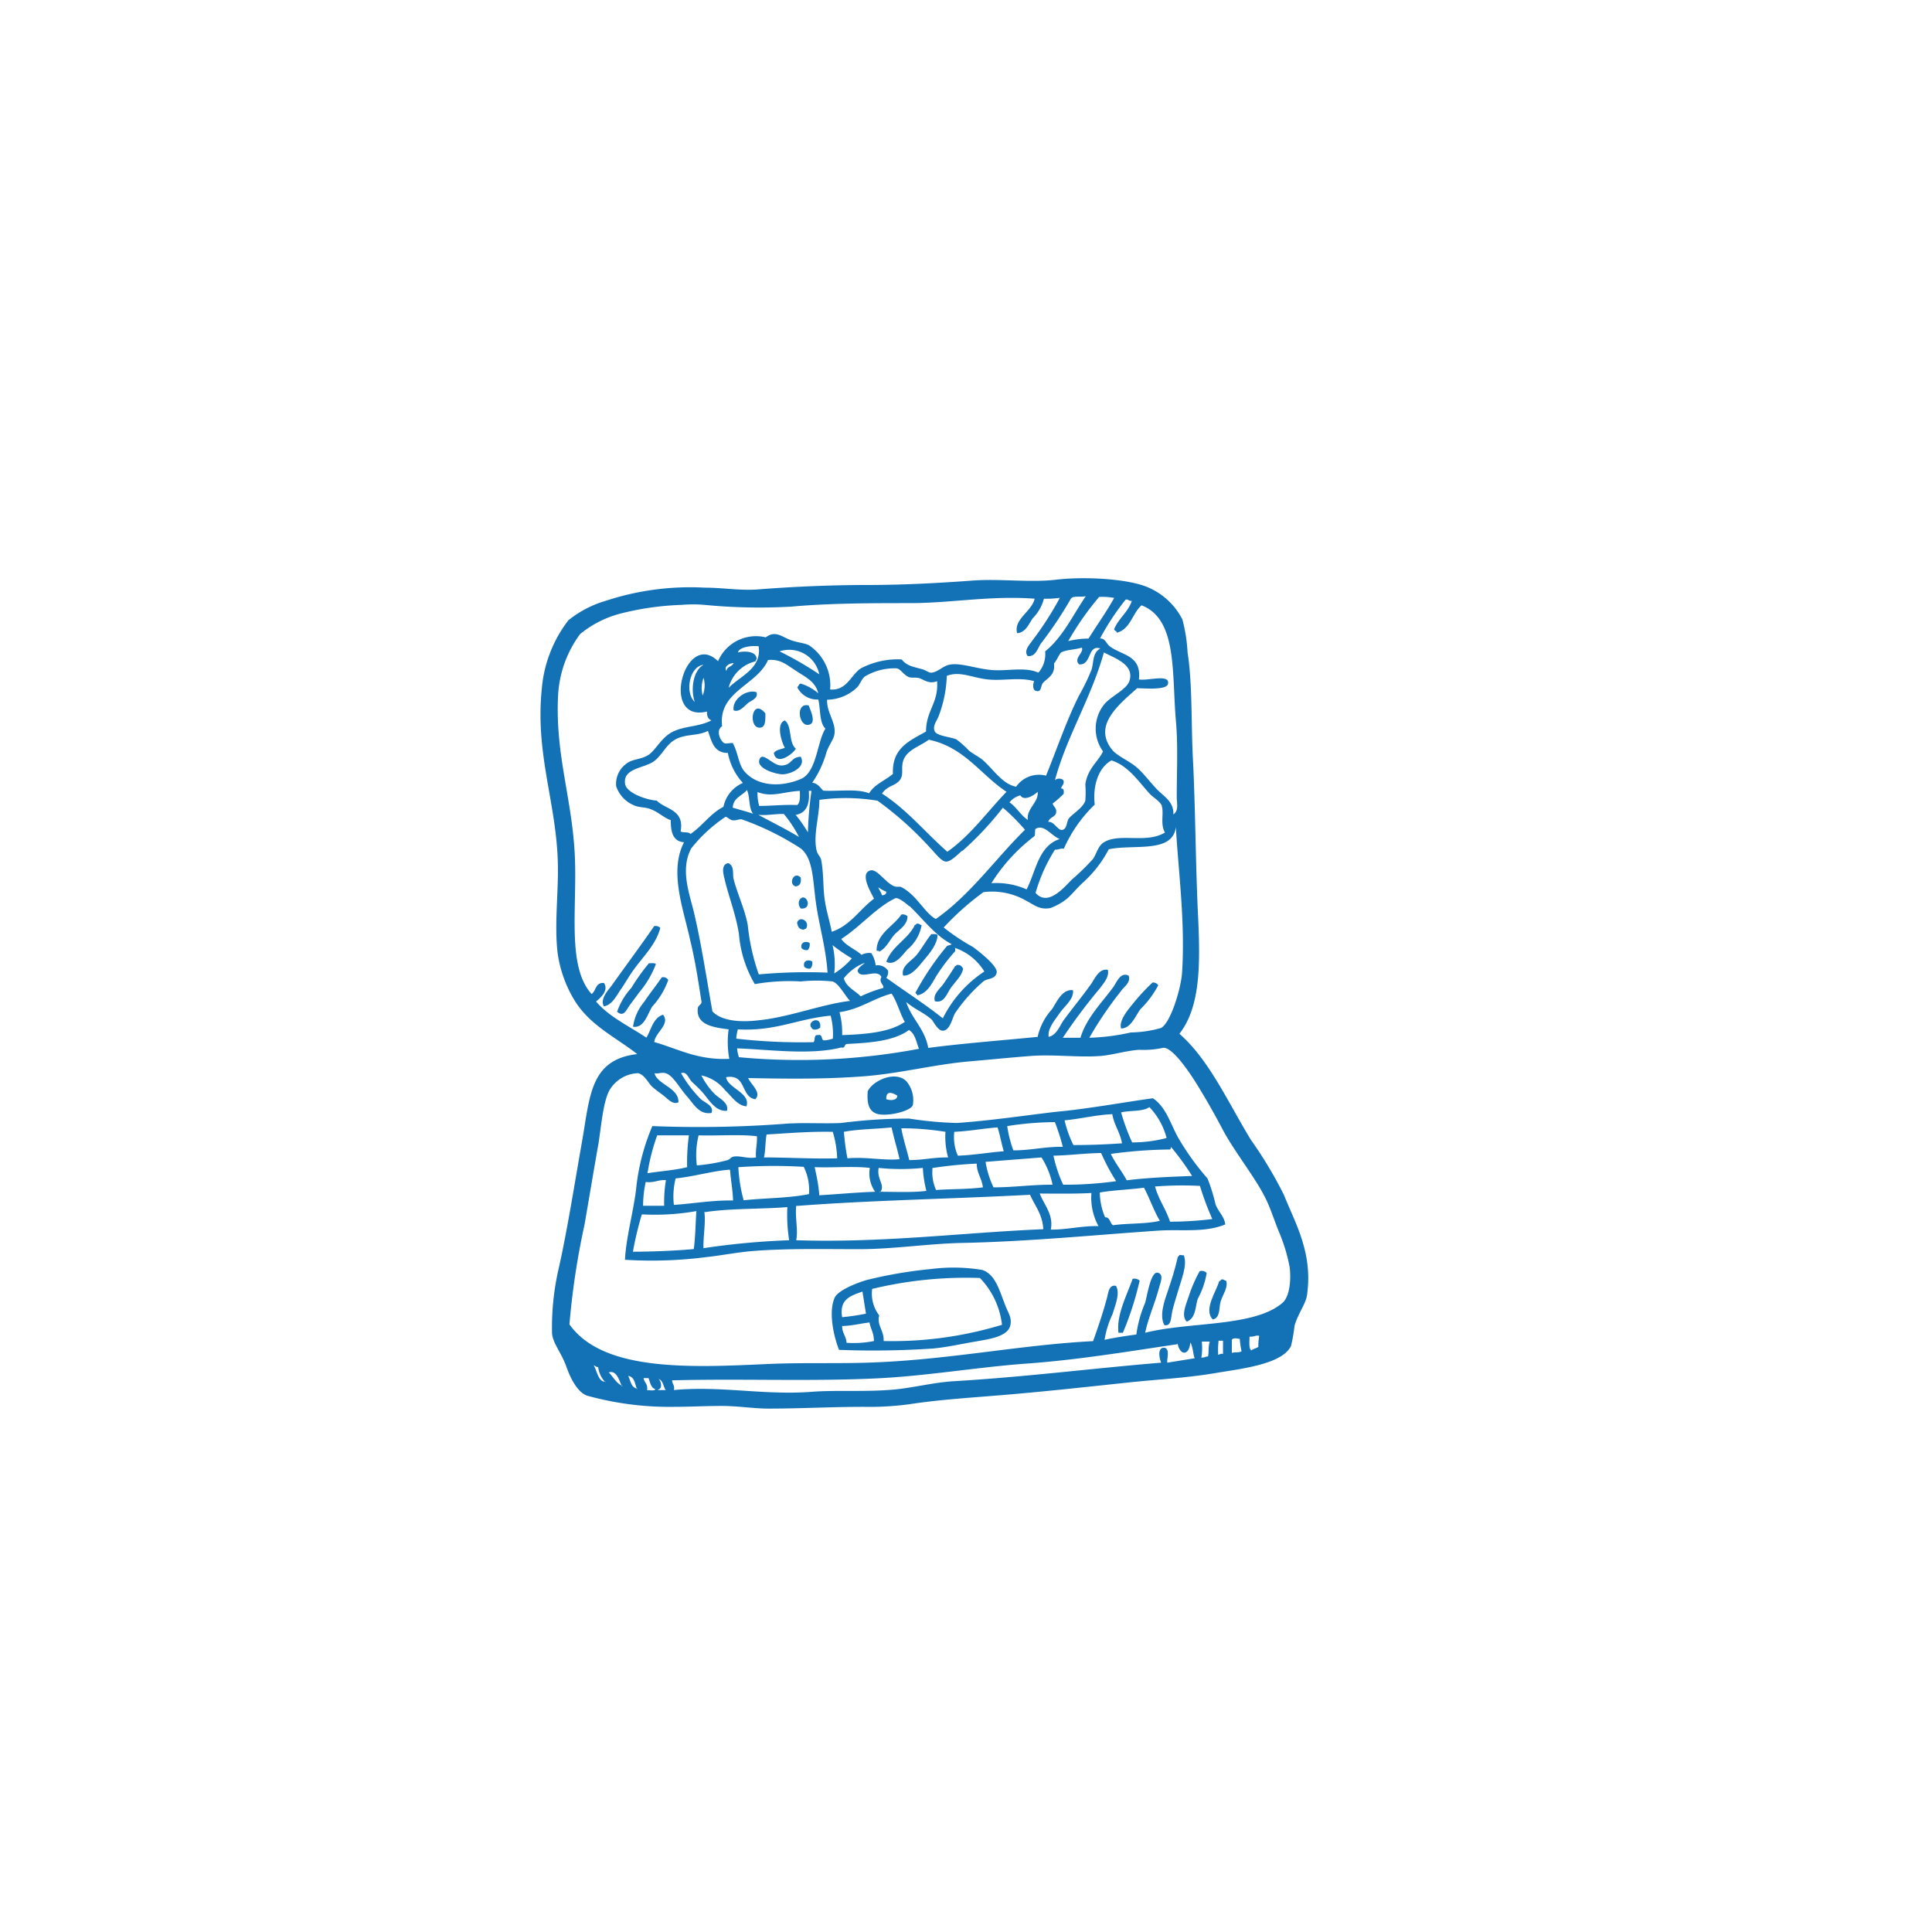 <svg id="s" xmlns="http://www.w3.org/2000/svg" viewBox="0 0 175 175"><defs><style>.cls-1{fill:#1371b6;fill-rule:evenodd;}</style></defs><title>3642 [Converted]</title><path class="cls-1" d="M68.53,62.7c.17.58-.5.75-.8,1s-.76.86-1.28.64C66.29,63.31,67.66,62.4,68.53,62.7Z"/><path class="cls-1" d="M73.25,63.9c.21.53.76,1.71-.08,1.76S72.05,63.61,73.25,63.9Z"/><path class="cls-1" d="M69.33,64.62c0,.68,0,1.19-.4,1.28C67.72,66.14,68.05,63.07,69.33,64.62Z"/><path class="cls-1" d="M71.09,65.26c.68.49.31,2,1,2.56-.29.49-1.74,1.58-2,.4.17-.31.62-.33,1-.48C70.8,67.25,70.26,65.52,71.09,65.26Z"/><path class="cls-1" d="M72.53,68.54c.49.88-.7,1.53-1.6,1.6-.72,0-2.36-.54-2.16-1.28.24-.93,1.2.5,2,.48C71.78,69.31,71.58,68.59,72.53,68.54Z"/><path class="cls-1" d="M72.53,79.49c.07.5-.09.77-.48.8C71.37,80.06,71.92,78.85,72.53,79.49Z"/><path class="cls-1" d="M72.53,82.29c-.33-.39-.18-.9.16-1C73.24,81.23,73.47,82.41,72.53,82.29Z"/><path class="cls-1" d="M82.2,83c0,.81-.78,1.21-1.2,1.68s-.71,1.2-1.36,1.52c0-.1-.14-.07-.24-.08,0-1.57,1.53-2.2,2.24-3.28A.6.6,0,0,1,82.2,83Z"/><path class="cls-1" d="M73,84.13c-.1,0-.15,0-.16.08-.44,0-.59-.27-.64-.64C72.44,82.88,73.43,83.48,73,84.13Z"/><path class="cls-1" d="M83.48,83.81A3.71,3.71,0,0,1,82.2,86c-.45.48-1.12,1.53-1.92,1.12.52-1.43,1.91-2,2.56-3.28,0-.09.16-.06.16-.16C83.25,83.61,83.31,83.76,83.48,83.81Z"/><path class="cls-1" d="M59.81,84.05c-.39,1.5-1.56,2.6-2.39,3.76-.43.58-.78,1.23-1.2,1.83S55.47,91,54.7,91.16c-.37-.69.36-1.42.72-1.91,1.23-1.74,2.62-3.59,3.83-5.36A.59.59,0,0,1,59.81,84.05Z"/><path class="cls-1" d="M84.92,84.69c0,.79-.69,1.64-1.2,2.24s-1.14,1.5-1.92,1.44c-.22-.86.75-1.31,1.2-1.84s.87-1.33,1.36-1.92C84.57,84.61,84.82,84.58,84.92,84.69Z"/><path class="cls-1" d="M73.33,85.41a.73.73,0,0,1-.16.64.62.62,0,0,1-.56-.16C72.45,85.35,73,85.2,73.33,85.41Z"/><path class="cls-1" d="M73.57,87.09a.76.76,0,0,1-.16.64.62.62,0,0,1-.56-.16C72.69,87,73.23,86.88,73.57,87.09Z"/><path class="cls-1" d="M59.41,87.33a8.76,8.76,0,0,1-1.51,2.56c-.24.34-.6.8-.88,1.19s-.53,1.09-1.12.56a6.12,6.12,0,0,1,1.28-2.15,18.92,18.92,0,0,1,1.6-2.24C59,87.26,59.3,87.2,59.41,87.33Z"/><path class="cls-1" d="M87.24,87.73c-.1.67-.74,1.21-1.12,1.76s-.61,1.42-1.44,1.2c-.2-.67.48-1.14.8-1.6s.71-1.07,1-1.52c0-.09.16-.06.16-.16C87,87.35,87.12,87.55,87.24,87.73Z"/><path class="cls-1" d="M60.53,88.77a7,7,0,0,1-1.44,2.39c-.44.67-.73,2-1.75,1.84a4.42,4.42,0,0,1,1-2.24c.51-.77,1.1-1.49,1.6-2.23A.53.53,0,0,1,60.53,88.77Z"/><path class="cls-1" d="M104.91,89.25a8.59,8.59,0,0,1-1.6,2.15c-.49.65-.86,1.75-1.76,1.76-.2-.67.48-1.52,1-2.16a18.9,18.9,0,0,1,1.84-2A.53.53,0,0,1,104.91,89.25Z"/><path class="cls-1" d="M74.29,93.08a.7.7,0,0,1-.64.16C72.81,92.59,74.45,91.84,74.29,93.08Z"/><path class="cls-1" d="M78.6,98.84c.49-1,2.56-1.9,3.52-.88a2.65,2.65,0,0,1,.56,2.16c-.24.54-2.2,1-3.12.8S78.52,99.85,78.6,98.84Zm1.68.72c.36.15,1,.12,1-.32C80.86,99,80.25,98.72,80.28,99.56Z"/><path class="cls-1" d="M104.43,99.48c1.27.85,1.62,2.47,2.4,3.76a23.56,23.56,0,0,0,2.55,3.51,16.75,16.75,0,0,1,.72,2.32c.23.67.82,1.13.88,1.84-1.88.77-4,.42-6.07.56-5.74.39-11.76,1-18,1.12-3.06.09-6.07.56-9.12.56s-6.4-.08-9.51.16c-1.46.11-2.91.41-4.32.56a38.86,38.86,0,0,1-7.35.24c.1-2,.72-4.15,1-6.32A19.53,19.53,0,0,1,59.09,102,104.41,104.41,0,0,0,71,101.8c1.74-.14,3.49,0,5.19-.08a47.65,47.65,0,0,1,6.16-.4,33.36,33.36,0,0,0,4.32.4c3-.21,6-.66,8.87-1C98.59,100.44,101.72,99.85,104.43,99.48Zm-.32.8c-.59.43-1.74.28-2.56.48a18.7,18.7,0,0,0,1,2.72,12.3,12.3,0,0,0,3.12-.4A6.33,6.33,0,0,0,104.11,100.28Zm-7.68,1.2a10,10,0,0,0,.8,2.24c1.49,0,3-.06,4.4-.16-.17-1-.71-1.64-.88-2.64C99.17,101,97.92,101.34,96.43,101.48Zm-5.19.56a10.66,10.66,0,0,0,.55,2.16c1.64,0,2.86-.35,4.48-.32a19.08,19.08,0,0,0-.72-2.24A28.84,28.84,0,0,0,91.24,102Zm-14.8.48a21.43,21.43,0,0,0,.32,2.4c1.69-.15,3.3.22,4.72.08-.22-1-.51-1.89-.72-2.88C79.34,102.27,77.76,102.27,76.44,102.52Zm5.2-.32c.18,1,.49,1.91.72,2.88,1.27,0,2.25-.26,3.52-.24a6.93,6.93,0,0,1-.24-2.32A25,25,0,0,0,81.64,102.2Zm4.8.32a4.17,4.17,0,0,0,.32,2.16c1.47-.05,2.75-.29,4.16-.4-.21-.7-.34-1.48-.56-2.16C89,102.22,87.82,102.46,86.44,102.52Zm-17,.24c-.13.64-.09,1.46-.24,2.08,2.26,0,4.33.14,6.63.08a9.12,9.12,0,0,0-.4-2.4C73.37,102.48,71.45,102.64,69.49,102.76Zm-9.91.08a18.3,18.3,0,0,0-.88,3.43c1.18-.19,2.5-.27,3.59-.55a18.65,18.65,0,0,1,.16-2.88Zm3.75,0a7.47,7.47,0,0,0-.16,2.72,15.62,15.62,0,0,0,2.8-.48c.23-.1.3-.29.56-.32.6-.09,1.25.22,2,.08-.06-.73.12-1.21.08-1.92C67,102.73,65.07,102.89,63.33,102.84Zm42.7,1.28a42,42,0,0,0-5.36.4c.41.86,1,1.57,1.44,2.39,1.87-.23,3.89-.32,5.92-.39a23.48,23.48,0,0,0-1.92-2.64A.43.43,0,0,1,106,104.12Zm-10.56.56a12.49,12.49,0,0,0,.88,2.63,33.05,33.05,0,0,0,4.8-.32,18,18,0,0,1-1.36-2.55C98.29,104.46,97,104.64,95.47,104.68Zm-6.15.56a8.69,8.69,0,0,0,.72,2.31c1.89,0,3.47-.25,5.35-.24a7.58,7.58,0,0,0-1-2.47Zm-4.8.55a3.86,3.86,0,0,0,.32,2c1.39-.1,2.92-.06,4.24-.24-.09-.82-.55-1.26-.56-2.15A37.92,37.92,0,0,0,84.52,105.79Zm-17.59-.07a13.73,13.73,0,0,0,.48,3c2-.21,4.13-.19,5.92-.56a4.76,4.76,0,0,0-.48-2.47A46.77,46.77,0,0,0,66.93,105.72Zm7.28,2.55c1.71-.1,3.36-.26,5.11-.32a2.89,2.89,0,0,1-.48-2.16c-1.49-.18-3.33,0-5-.07C73.93,106.32,74.16,107.4,74.21,108.27Zm5.51-.32c1.41,0,3,.08,4.24-.08a10.68,10.68,0,0,1-.32-2.08,19.8,19.8,0,0,1-4,0C79.39,106.84,80.23,107.34,79.72,108Zm-13.59-2c-1.47.1-3.21.62-4.88.79a6.69,6.69,0,0,0-.16,2.4c1.8-.12,3.41-.43,5.36-.4C66.37,107.79,66.2,106.93,66.13,106Zm-7.59,1.11a10.19,10.19,0,0,0-.24,2.16h1.91a12.14,12.14,0,0,1,.16-2.32C59.64,106.84,59.27,107.15,58.54,107.07Zm46.13.4c.32,1.2,1,2.07,1.36,3.2,1.32,0,2.63-.09,3.83-.24a26.55,26.55,0,0,1-1.12-3A31,31,0,0,0,104.67,107.47Zm-5,.56a5.88,5.88,0,0,0,.48,2.24c.48,0,.42.54.72.72,1.35-.19,3-.1,4.24-.4-.56-.93-.93-2.06-1.44-3C102.41,107.75,101,107.79,99.71,108Zm-5.44.08c.36,1,1.28,1.92,1,3.28,1.56,0,2.74-.35,4.32-.32a5.38,5.38,0,0,1-.64-3C97.5,108.14,95.87,108.12,94.27,108.11Zm-22.06,1.12c-.11,1.1.19,2.2,0,3.12,8,.25,14.88-.68,22.38-1-.07-1.36-.76-2.11-1.2-3.12C86.52,108.59,79.17,108.7,72.21,109.23Zm-8.32.56c.14.94-.11,2.18-.08,3.28a68.93,68.93,0,0,1,7.76-.72,14.66,14.66,0,0,1-.16-3C69,109.53,66.2,109.44,63.89,109.79Zm-5.67.24a30.57,30.57,0,0,0-.8,3.36c1.6,0,3.81-.08,5.51-.24.15-1,.17-2.6.24-3.44A21.5,21.5,0,0,1,58.22,110Z"/><path class="cls-1" d="M107.23,113.71c.35.89-.24,2.22-.56,3.36-.16.52-.35,1.13-.48,1.68s-.07,1.42-.72,1.28c-.48-.85,0-2.2.32-3.12s.66-2,.88-3c0-.1.14-.13.16-.24Z"/><path class="cls-1" d="M76,122.27c-.43-1.07-1-3.35-.4-4.72.3-.66,1.93-1.32,2.88-1.6a39.75,39.75,0,0,1,5.84-1,15.89,15.89,0,0,1,4.64.08c1.25.39,1.6,2,2.16,3.36.26.64.55,1,.39,1.68-.24,1-1.88,1.22-3.11,1.44-1.52.26-2.74.54-3.92.64A81,81,0,0,1,76,122.27Zm3-5.52a3.25,3.25,0,0,0,.64,2.4c-.24.9.45,1.36.4,2.32A34.1,34.1,0,0,0,90.76,120a7.29,7.29,0,0,0-2-4.24A36.26,36.26,0,0,0,79,116.75Zm-2.72,2.56a20,20,0,0,0,2.16-.32c-.11-.66-.21-1.34-.32-2C77.11,117.36,76,117.64,76.28,119.31Zm0,.8c0,.67.37.91.4,1.52a9.21,9.21,0,0,0,2.48-.16c0-.75-.3-1.09-.4-1.68C77.93,119.88,77.2,120.09,76.28,120.11Z"/><path class="cls-1" d="M109.3,115.31a7.36,7.36,0,0,1-.8,2.32c-.24.7-.16,1.77-1,2.08-.53-.49-.09-1.5.16-2.24a13.29,13.29,0,0,1,1-2.32A.59.59,0,0,1,109.3,115.31Z"/><path class="cls-1" d="M103.23,116a28.36,28.36,0,0,1-1.52,4.72h-.4c-.2-1.63.78-3.43,1.28-4.88A.7.7,0,0,1,103.23,116Z"/><path class="cls-1" d="M111.06,116c.21.59-.28,1.23-.48,1.84s0,1.51-.72,1.68c-.89-.88.34-2.59.56-3.44,0-.09.16,0,.16-.16C110.83,115.81,110.87,116,111.06,116Z"/><path class="cls-1" d="M106.83,93.64c2.68,2.34,4.34,6.09,6.47,9.6a37.31,37.31,0,0,1,3,5c1,2.53,2.66,5.25,2.08,9.12-.11.74-.81,1.64-1.12,2.72a14.91,14.91,0,0,1-.32,1.84c-.76,1.55-4,2-6.48,2.39-2.68.48-5.38.62-7.91.88-4.17.44-8,.87-12.07,1.2-2.78.23-5.48.4-8.08.8a27,27,0,0,1-4.16.24c-2.86,0-5.72.16-8.63.16-1.35,0-2.76-.24-4.24-.24s-2.89.08-4.32.08a27.89,27.89,0,0,1-7.83-1c-.81-.24-1.49-1.4-1.92-2.64S50,121.59,50,120.67a23.88,23.88,0,0,1,.64-5.92c.79-3.57,1.41-7.57,2.08-11.35.72-4.09.72-7.43,5-7.92-2-1.57-4.37-2.63-5.76-5a11.33,11.33,0,0,1-1.44-4.07c-.34-2.74.11-5.72,0-8.56-.2-5.34-2.05-9.66-1.44-15.51a11.77,11.77,0,0,1,2.4-6.15,9.69,9.69,0,0,1,3.36-1.76,24.48,24.48,0,0,1,9-1.2c1.62,0,3.19.28,4.8.16,3.2-.25,6.61-.4,9.83-.4,3.39,0,6.6-.18,9.6-.4,2.49-.19,5.22.2,7.59-.08,2.55-.31,6.79-.1,8.56.8a6.21,6.21,0,0,1,2.88,2.8,14.47,14.47,0,0,1,.47,3c.45,2.85.31,6.38.49,9.76.22,4.3.24,9.74.47,14.31C108.72,87.41,108.73,91.21,106.83,93.64ZM97,54.23a36,36,0,0,1-2.72,4.07c-.28.41-.48,1.23-1.2,1.12-.36-.49.16-1,.4-1.36A29.16,29.16,0,0,0,96,54.15a8.17,8.17,0,0,1-1.44.08,4,4,0,0,1-1,1.76c-.35.47-.64,1.32-1.43,1.36-.33-1.28,1.31-1.93,1.59-3.12-4-.3-7.59.4-11.27.4-3.33,0-7.25,0-10.79.32a51.67,51.67,0,0,1-7.84-.16,12,12,0,0,0-2.08,0,25.81,25.81,0,0,0-5.59.8,9.59,9.59,0,0,0-3.6,1.84,10.21,10.21,0,0,0-2,5.59c-.27,5.37,1.29,9.36,1.52,14.55.21,4.77-.73,10,1.52,12.47.41-.3.35-1.08,1.12-1,.45.68-.32,1.34-.72,1.68,1.2,1.4,3,2.23,4.56,3.27.45-.74.6-1.79,1.51-2.08.67.89-.7,1.58-.8,2.48,2.17.61,3.9,1.65,6.8,1.52A8.32,8.32,0,0,1,66,93.24c-1.37-.18-2.91-.39-2.8-1.84,0-.41.45-.36.32-.8-.27-1.74-.55-3.58-1-5.43-.6-2.79-1.94-6.21-.56-8.88-1-.07-1.21-.92-1.2-2-.61-.2-1.14-.75-1.84-1-.44-.19-1-.13-1.43-.32a2.85,2.85,0,0,1-1.68-1.76,2.26,2.26,0,0,1,.88-2c.56-.48,1.3-.38,2-.8s1.21-1.65,2.31-2.16,2.35-.42,3.44-1c-.29-.11-.42-.37-.4-.8-4.32,1.06-2-7.49,1-4.56a3.74,3.74,0,0,1,4.32-2.16c.88-.65,1.41-.07,2.24.24.59.23,1.24.26,1.68.48a4.35,4.35,0,0,1,1.91,4c1.52.14,1.89-1.34,2.8-1.92a7.26,7.26,0,0,1,3.68-.8c.46.56.93.64,1.84.88.34.09.61.32.8.32.59,0,1.06-.59,1.68-.72,1-.21,2.39.36,3.84.48s3-.31,4.23.24A2.57,2.57,0,0,0,94.67,59c1.59-1.28,2.5-3.26,3.68-5C97.9,54.12,97.2,53.93,97,54.23Zm2.56-.16a26.39,26.39,0,0,0-2.8,4,7.91,7.91,0,0,1,1.84-.23c.77-1.24,1.61-2.39,2.32-3.68A5.89,5.89,0,0,0,99.55,54.07Zm2.4.24a23.29,23.29,0,0,0-2.32,3.52c.5,0,.55.46.88.71,1.08.83,2.9.79,2.64,3,.78.16,2.82-.53,2.64.4-.12.58-2,.41-2.8.4-1.58,1.43-4.09,3.36-2.24,5.6.45.55,1.57,1,2.24,1.6s1.25,1.4,1.84,2,1.5,1.09,1.44,2.23c.51-.33.31-1,.31-1.59,0-2.28.12-4.62-.07-6.8-.39-4.36.16-9.3-3.12-10.55-.84.73-1,2.16-2.24,2.48,0-.17-.22-.16-.24-.32.41-1,1.25-1.52,1.6-2.56C102.23,54.45,102.2,54.27,102,54.31ZM66.85,59.1c.59-.16,1.66-.11,1.68.56,0,.11-.1.11-.08.24A3.31,3.31,0,0,0,66,62.3c1.1-1.11,3-1.74,2.72-3.76C67.85,58.45,66.91,58.68,66.85,59.1Zm29.26,0c-.25.29-.37.7-.64,1,.13,1.06-.58,1.29-1,1.76-.23.29-.11.88-.64.72-.3-.07-.28-.6-.16-.88-1.35-.39-2.82,0-4.23-.16s-2.51-.78-3.68-.32a11.14,11.14,0,0,1-.72,3.6c-.19.52-.55.86-.4,1.36s1.45.55,2,.8a9,9,0,0,1,1.12,1c.41.34.93.57,1.28.88,1,.9,1.78,2.17,3,2.4a2.52,2.52,0,0,1,2.71-1c1-2.45,1.85-5,3-7.28a19,19,0,0,0,1.12-2.32c.22-.68.06-1.52.8-1.92-1.19-.38-.76,1.53-1.92,1.44-.56-.55.47-1.06.24-1.52C97.41,58.85,96.62,58.84,96.11,59.1ZM70.61,59a31.17,31.17,0,0,1,3.6,2.08A2.78,2.78,0,0,0,70.61,59ZM95.55,70.7c.12-.25.78-.23.8.08s-.19.39-.24.64c.29,0,.25.23.24.48a8.09,8.09,0,0,1-1,.88c.07.3.36.38.32.8s-.62.44-.72.87c.53-.08.86.81,1.28.72s.37-.68.56-1c.33-.45,1.34-1,1.52-1.67a9.89,9.89,0,0,0,0-1.44c.18-1.43,1.2-2.11,1.6-3a3.52,3.52,0,0,1,.16-4.32c.67-.74,2-1.3,2.24-2.08.44-1.44-1.23-2-2.32-2.56C98.83,63.26,96.6,66.74,95.55,70.7ZM72.13,60.78c-.89-.56-1.39-1.09-2.56-1-1,2.31-4.54,2.84-4.16,6-.56.34-.23,1.23.16,1.52.24.1.41,0,.8,0,.51.9.51,2,1.12,2.64,1.22,1.34,3.34,1.34,5,.64C74,70,74,67.16,74.77,66c-.57-.53-.43-1.76-.65-2.64a2,2,0,0,1-1.91-1.12c.14-.07.13-.29.32-.32a4.45,4.45,0,0,1,1.59.88C73.85,61.72,73,61.36,72.13,60.78Zm-6.32,0c0-.41.52-.38.64-.72C66.06,60.08,65.53,60.37,65.81,60.78Zm-2.88,2.8c-.42-1.24-.08-2.91.8-3.36C62.46,60.34,62,62.72,62.93,63.58Zm20.31-2.16c-.29-.08-.63,0-.88-.08-.47-.15-.73-.7-1.12-.8a5.27,5.27,0,0,0-2.88.72c-.32.23-.43.68-.72,1a4,4,0,0,1-2.72,1.12c-.06,1.19.87,2.09.65,3.2-.09.43-.54,1-.72,1.6a9.18,9.18,0,0,1-1.28,2.72c.52.06.72.45,1,.72,1.39.07,3.12-.2,4.15.24.49-.82,1.46-1.16,2.16-1.76-.1-2.37,1.53-3,3-3.84,0-1.91,1.15-2.59,1-4.56C84.12,62,83.7,61.55,83.24,61.42ZM63.65,63a2.48,2.48,0,0,0,.08-1.6A2.56,2.56,0,0,0,63.65,63Zm.48,3.2c-1,.52-2.12.22-3.12.88-.74.49-1.12,1.44-1.84,1.92-.88.59-2.76.6-2.55,2,.12.82,1.89,1.45,2.87,1.52.82.83,2.52.79,2.16,2.79.23.15.77,0,.88.24,1.09-.72,1.78-1.84,3-2.47a3,3,0,0,1,1.76-2.16,5.57,5.57,0,0,1-1.36-2.72C64.65,68.21,64.46,67.14,64.13,66.22Zm20,.8c-.74.58-2,.9-2.32,1.92-.22.74.09,1.24-.32,1.76s-1.1.47-1.6,1.2c2.27,1.46,3.93,3.53,5.92,5.27,2.11-1.48,3.59-3.6,5.36-5.43C88.81,70.17,87.37,67.68,84.12,67Zm21.11,6c-.13-.4-.78-.76-1.12-1.12-1-1.11-1.94-2.53-3.44-3-1,.52-1.74,2-1.52,4a12.63,12.63,0,0,0-2.8,4c-.35-.06-.48.11-.8.08a14.94,14.94,0,0,0-1.76,3.92c1.12,1.27,2.57-.49,3.28-1.2A21.69,21.69,0,0,0,99,77.81c.31-.43.46-1.21,1-1.52,1.43-.87,3.85.15,5.52-.88C105.07,74.6,105.45,73.71,105.23,73Zm-38.86.16c.6.19,1.25.34,1.84.55-.42-.49-.27-1.54-.56-2.15C67.21,72.1,66.41,72.25,66.37,73.18Zm2.24-1.44A3.83,3.83,0,0,0,68.77,73c1.14,0,2.22-.13,3.44-.08.29-.22.25-.77.24-1.28C71,71.7,69.9,72.26,68.61,71.74Zm3.44,2.07a13.87,13.87,0,0,1,1.12,1.6,33.54,33.54,0,0,1,.32-3.75h-.24C73.37,72.9,73,73.68,72.05,73.81Zm20.38-1.75a1.84,1.84,0,0,0-1,.64c.65.43,1,1.17,1.67,1.59-.18-1,1-1.59.88-2.55C93.72,72,92.79,72.61,92.43,72.06Zm-5.27,5c-.36.29-1.07,1.07-1.52,1s-1-.85-1.36-1.2a30.82,30.82,0,0,0-4.8-4.31,17.57,17.57,0,0,0-5.27-.08c0,1.52-.59,3.23-.24,4.63.07.31.34.52.4.8.23,1.17.16,2.4.31,3.52s.46,2,.65,3c1.7-.57,2.49-2,3.83-3-.27-.54-1.34-2.3-.32-2.56.61-.15,1.39,1.16,2.16,1.44.24.09.54,0,.64.08,1.38.7,2.15,2.4,3.12,2.88,3.15-2.21,5.42-5.48,8.07-8.08a17.9,17.9,0,0,0-2-2A28.71,28.71,0,0,1,87.16,77.09ZM68.69,73.81c1.23.66,2.5,1.29,3.68,2A11,11,0,0,0,71,73.73C70.18,73.71,69.55,73.88,68.69,73.81Zm5.2,7.84c-.27-2-.24-3.9-1.36-4.8a25,25,0,0,0-5.36-2.64c-.37,0-.5.15-.88.08-.22-.07-.34-.24-.56-.31a13.54,13.54,0,0,0-3.12,2.87c-1,1.89-.19,4,.24,5.76.67,2.81,1.2,6.31,1.68,9,.85.92,2.7,1,4.24.8,2.7-.27,5.69-1.45,8.23-1.75-.42-.39-1-1.58-1.59-1.76a13.66,13.66,0,0,0-2.88,0,18,18,0,0,0-4.16.24,10.62,10.62,0,0,1-1.44-4.56c-.29-1.8-.93-3.39-1.28-4.88-.09-.4-.42-1.39.32-1.52.59.28.36,1,.48,1.44.33,1.32,1,2.68,1.28,4.16a19.25,19.25,0,0,0,1,4.48,48.62,48.62,0,0,1,6.23-.16C74.81,85.82,74.17,83.75,73.89,81.65Zm19.9-6.56c-.07.18,0,.35-.08.64A16,16,0,0,0,89.8,80a6.76,6.76,0,0,1,3.19.56c.85-1.65,1.07-3.94,3-4.56C95.21,75.7,94.57,74.6,93.79,75.09Zm6.64,1.84a10.8,10.8,0,0,1-2.32,3c-.59.53-1.1,1.19-1.52,1.52a5.49,5.49,0,0,1-1.44.8c-1,.19-1.48-.3-2.16-.64a6.19,6.19,0,0,0-3.91-.8,25,25,0,0,0-3.6,3.2,18.6,18.6,0,0,0,2.64,1.76c.3.22,2.27,1.69,2.16,2.32s-.82.51-1.2.8a14.53,14.53,0,0,0-2.56,2.87c-.26.4-.44,1.58-1.12,1.6-.44,0-.79-.73-1-1-.75-.67-1.45-.87-2.32-1.6.51,1.55,1.69,2.42,2,4.16,3.2-.42,6.58-.67,9.91-1a5.42,5.42,0,0,1,1.28-2.48c.45-.66.91-1.86,1.92-1.75.1.81-.74,1.41-1.2,2.07s-1.12,1.43-1,2.16c.72-.16,1-1,1.36-1.52.84-1.13,1.68-2.15,2.48-3.27.34-.48.72-1.44,1.52-1.28.14.65-.4,1.23-.72,1.67A50.2,50.2,0,0,0,96.27,94h1.6c.54-1.83,2-3.24,3-4.63.29-.42.62-1.35,1.36-1,.23.63-.43,1-.72,1.44A33.66,33.66,0,0,0,98.67,94a19.52,19.52,0,0,0,3.76-.48,10.65,10.65,0,0,0,2.72-.4c.87-.42,1.82-3.56,1.92-5,.3-4.62-.34-9.23-.56-13.2C106.22,77.34,102.63,76.44,100.43,76.93ZM79.88,81.09c.2,0,.41-.07.4-.32a3,3,0,0,1-.72-.4C79.64,80.64,79.82,80.81,79.88,81.09Zm2.48,1c-.25-.23-1-.85-1.28-.72-1.74.84-3.18,2.6-4.88,3.68.45.64,1.27.92,1.84,1.44a1.47,1.47,0,0,1,.88-.16,2.61,2.61,0,0,1,.4,1.12,1.1,1.1,0,0,1,1.12.48.89.89,0,0,1-.16.64c1.7,1.23,3.49,2.37,5.12,3.67A10.84,10.84,0,0,1,89.16,88a5,5,0,0,0-2.72-2.16c.12,0,.07.19.08.32a16.11,16.11,0,0,0-1.6,2.08c-.46.7-.85,1.74-1.84,1.92,0-.12-.13-.14-.16-.24a25.22,25.22,0,0,1,2.8-4.16c.08-.16.37-.11.48-.24C84.68,84.74,83.54,83.15,82.36,82.05Zm-6.79,6.08a6.94,6.94,0,0,0,1.59-1.36,14.59,14.59,0,0,1-1.75-1.2A7.36,7.36,0,0,1,75.57,88.13Zm.87.48c.25.79,1,1.06,1.52,1.6A12.13,12.13,0,0,1,80,89.49c.12-.27-.44-.49-.16-1-.42-.82-1.93.32-2.16-.56.1-.36.44-.47.64-.72A4.46,4.46,0,0,0,76.44,88.61ZM80.76,90c-1.69.45-2.85,1.42-4.72,1.68a7,7,0,0,1,.24,2.08c2.21-.08,4.33-.26,5.68-1.2C81.51,91.8,81.28,90.78,80.76,90Zm-13.91,3.2a3.83,3.83,0,0,0-.16.88,51.48,51.48,0,0,0,7,.32c.17-.17,0-.7.39-.64.48-.12.26.44.56.48a3.15,3.15,0,0,0,.8-.16A6.56,6.56,0,0,0,75.24,92C72.31,92.26,70.26,93.43,66.85,93.24Zm15.51.08c-1.35,1-3.42,1.17-5.6,1.28-.34,0-.15.43-.56.32-2.81.72-6.58.18-9.43.08a3.15,3.15,0,0,0,.16.8A58.48,58.48,0,0,0,83.24,95C83,94.41,82.9,93.64,82.36,93.32ZM116.18,118c.62-.55.78-2,.64-3.2a15.3,15.3,0,0,0-1-3.28c-.4-1-.8-2.23-1.2-3-.91-1.85-2.78-4.17-3.84-6.15-.75-1.42-1.41-2.6-2.32-4.08-.54-.89-2.34-3.66-3.19-3.36a8.37,8.37,0,0,1-2.08.16c-1.18.08-2.46.48-3.52.56-2,.15-4.21-.16-6.32,0-1.93.15-3.57.32-5.43.48-3.24.27-6.45,1.12-9.68,1.36-3.5.27-6.94.23-10.47.16.21.55,1.26,1.31.64,1.92-1.34-.21-.77-2.32-2.64-2,.13,1,2.25,1.41,1.84,2.64-.84-.07-1.33-.9-1.92-1.44a3.73,3.73,0,0,0-2.16-1.36,6.88,6.88,0,0,0,1.12,1.6c.44.48,1.39.83,1.2,1.6-1,.11-1.6-.94-2.16-1.6-.3-.35-.67-.69-1-1s-.46-1-1-.8a11.2,11.2,0,0,0,1.76,2.32c.39.38,1.24.59,1,1.28-1.13.18-1.59-.79-2.24-1.52s-1.26-1.9-1.92-2.08c-.37-.1-.68.08-1,0,.2,1,2.24,1.33,2.16,2.64-.51.23-.94-.29-1.28-.56s-.78-.56-1.12-.88-.68-1.1-1.27-1.2a3.13,3.13,0,0,0-2.56,1.52c-.57,1-.75,3.16-1,4.8-.47,2.63-.89,5.21-1.28,7.43a69.19,69.19,0,0,0-1.36,9c3.05,4.31,11,3.91,18,3.59,3.31-.15,6.73,0,10-.16,6.76-.3,13-1.58,19.43-1.91.45-1.24.94-2.7,1.28-4,.1-.39.17-1.16.8-1,.38.67-.06,1.71-.32,2.56a8.61,8.61,0,0,0-.72,2.32c.92-.2,1.89-.35,2.88-.48a11,11,0,0,1,.8-2.88c.16-.54.5-2.84,1.12-2.72s.25.93.16,1.28c-.4,1.52-1,2.8-1.28,4.16C107.79,119.7,113.62,120.22,116.18,118Zm-3,3.12c0,.43-.08,1,.16,1.2.18-.14.45-.19.64-.32a5.64,5.64,0,0,1,.08-1C113.72,120.92,113.59,121.11,113.22,121.07Zm-1.6.24v1.19c.24-.1.64,0,.88-.15a7.55,7.55,0,0,1-.16-1.12C112.09,121.24,111.76,121.17,111.62,121.31Zm-1.28,1.35c.19,0,.24-.13.48-.07v-1.2h-.4A7.27,7.27,0,0,0,110.34,122.66Zm-1.51.24c.29.07.38-.09.63-.08.1-.4,0-.85.16-1.35h-.72A5.44,5.44,0,0,1,108.83,122.9Zm-2.16-1.19c-4.4.65-8.92,1.41-13.6,1.75s-9.22,1.16-14,1.36c-6,.26-12,0-18.15.16,0,.33.26.44.16.88,4.29-.4,8.17.49,12.48.16,2.05-.16,4.6,0,6.87-.16,2-.11,4-.68,6-.8,6.67-.4,12.51-1.16,18.79-1.68-.14-.3-.39-1.35.24-1.35s.22,1.18.32,1.35l2.48-.4c-.13-.19-.17-1.1-.4-1.43C107.71,122.83,106.88,122.8,106.67,121.71Zm-51.81,3.43a2.41,2.41,0,0,1-.64-1.36c-.2,0-.25-.12-.4-.16C54.08,124.17,54.21,125.25,54.86,125.14Zm1.52.4c-.25-.52-.47-1.5-1.2-1.28C55.55,124.72,55.81,125.29,56.38,125.54Zm1.36.24c-.2-.47-.21-1.12-.8-1.2C57.13,125.06,57.15,125.71,57.74,125.78Zm.88.08c.24,0,.68.11.79-.08-.42-.11-.46-.59-.63-1H58.3C58.35,125.23,58.68,125.34,58.62,125.86Zm1,0h.72c-.23-.3-.21-.85-.64-1C59.9,125.14,60,125.76,59.65,125.86Z"/></svg>